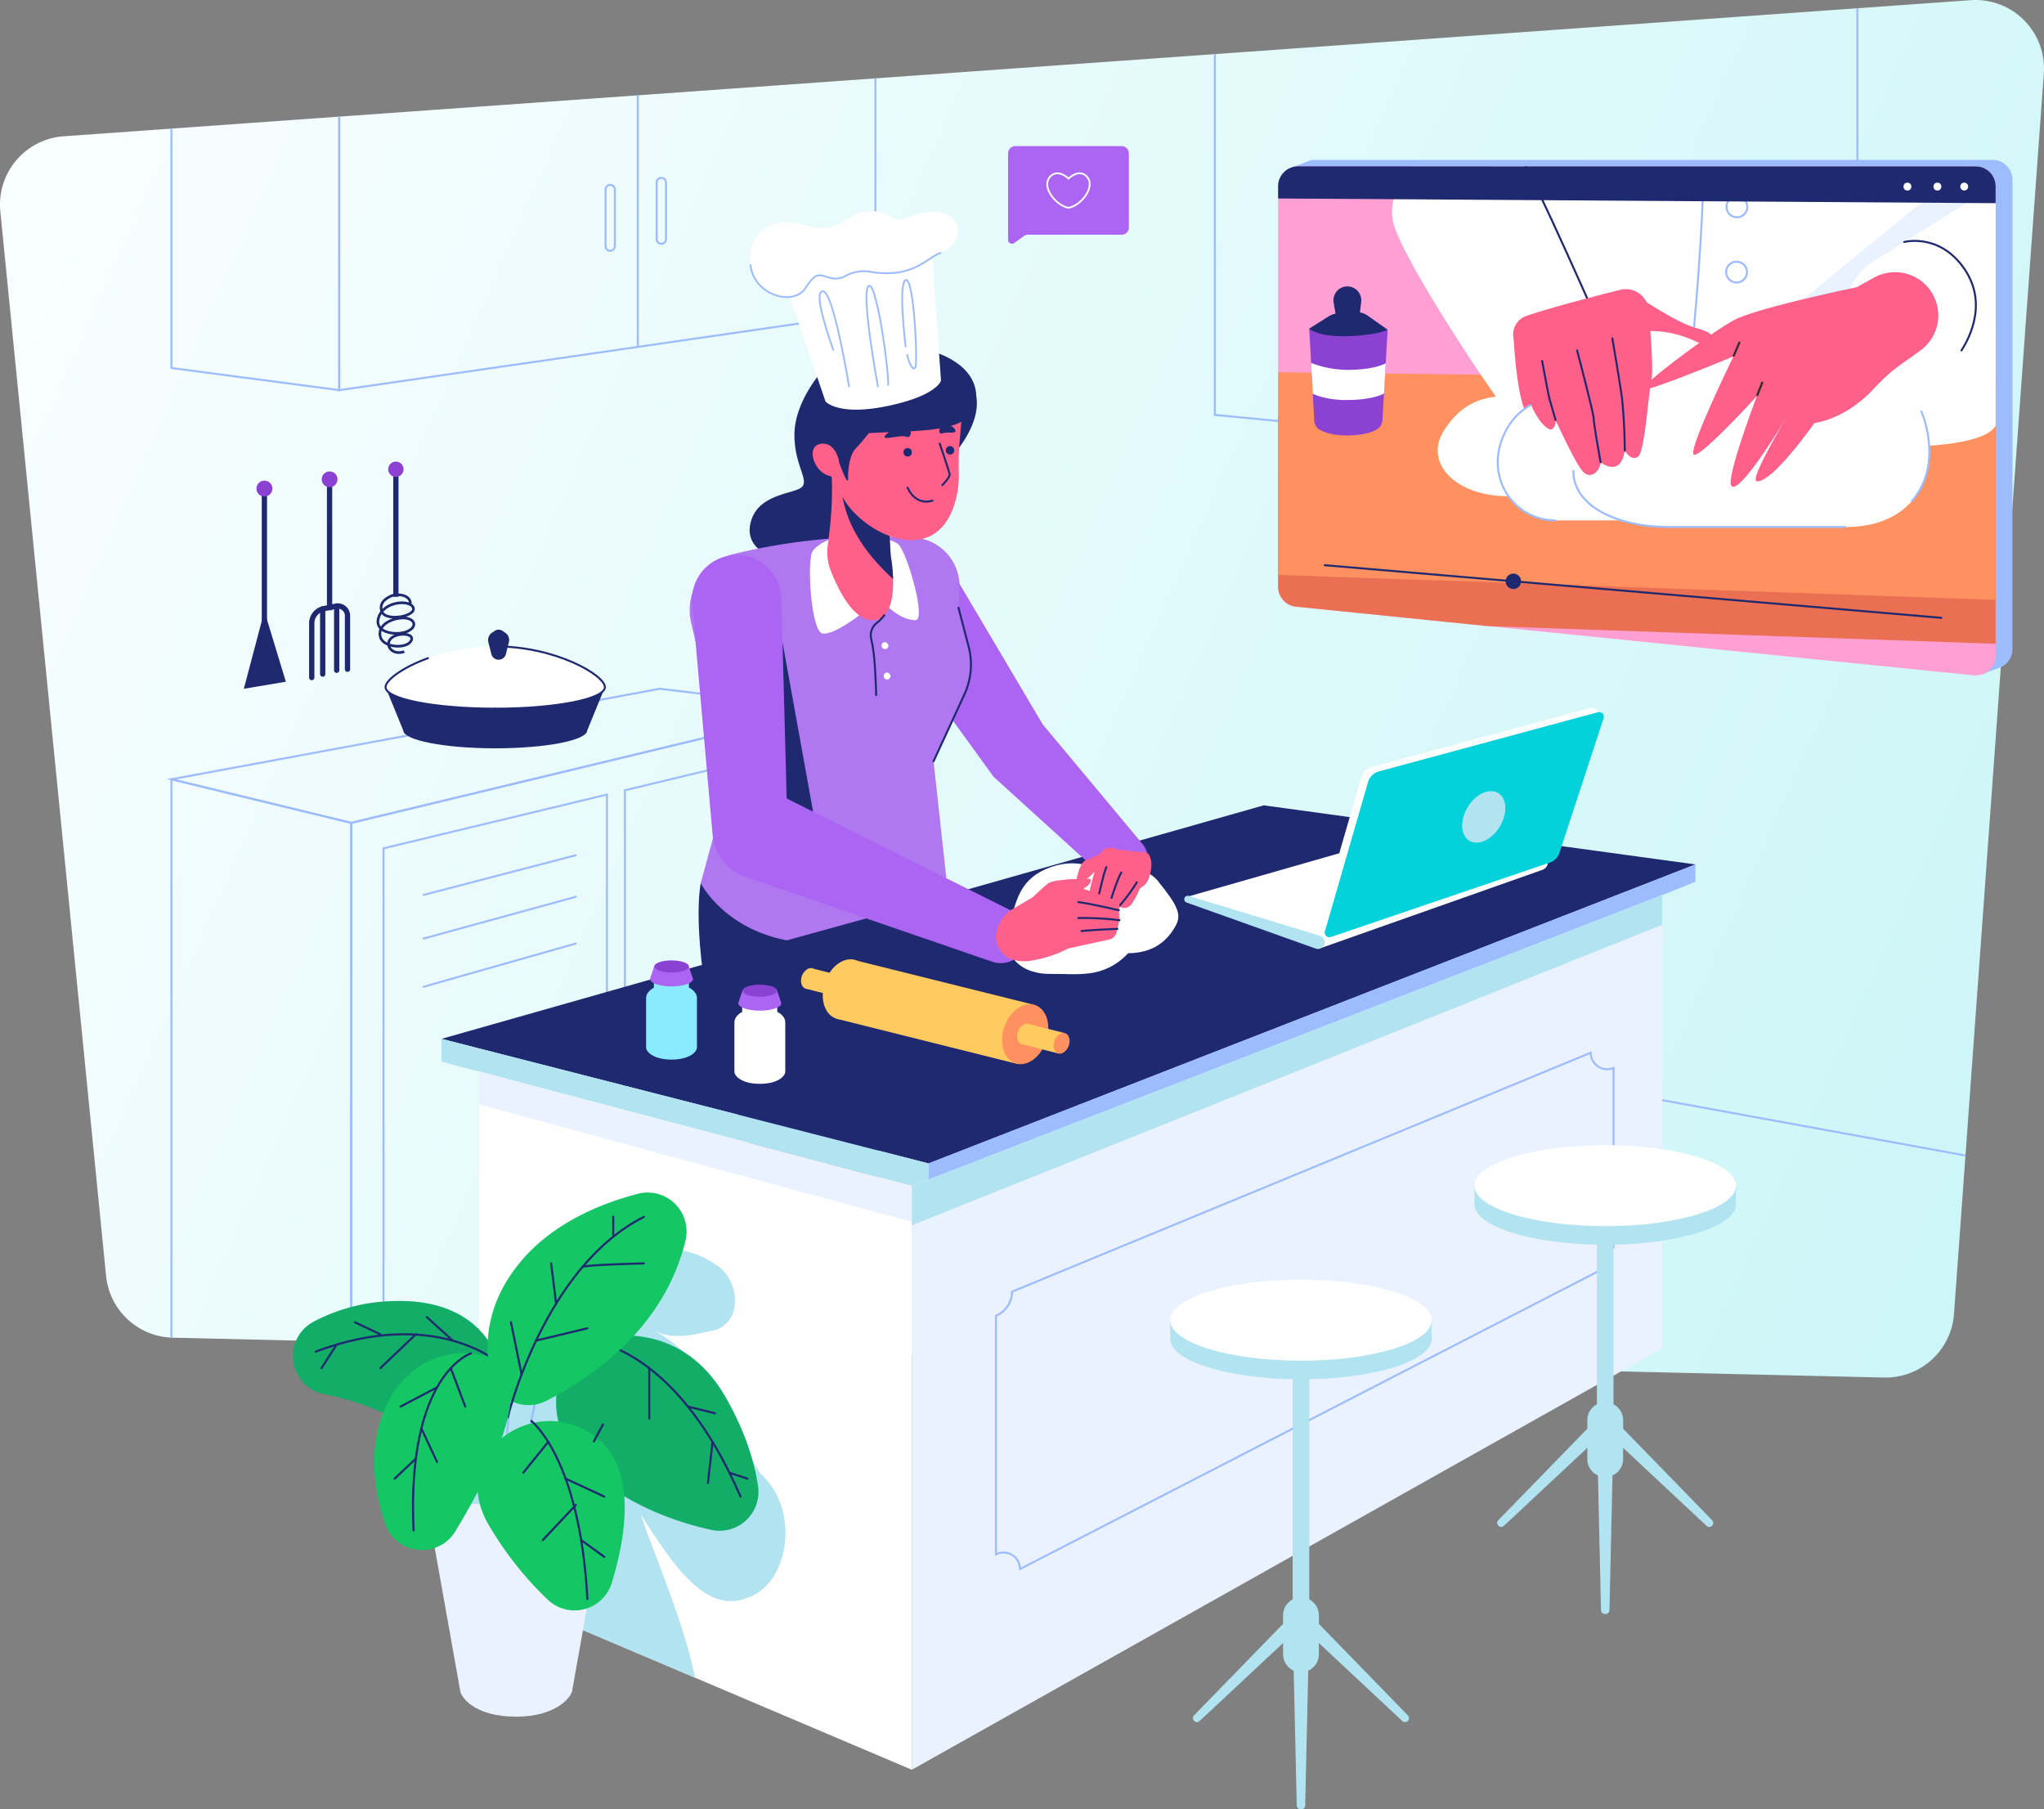 <svg xmlns="http://www.w3.org/2000/svg" xmlns:xlink="http://www.w3.org/1999/xlink" width="773.736" height="684.686" viewBox="0 0 773.736 684.686">
  <rect x="0" y="0" width="773.736" height="684.686" fill="#808080" stroke="none"/>
  <defs>
    <linearGradient id="linear-gradient" x1="1.153" y1="0.741" x2="-0.205" y2="0.338" gradientUnits="objectBoundingBox">
      <stop offset="0" stop-color="#c7f5f7"/>
      <stop offset="1" stop-color="#fff"/>
    </linearGradient>
    <clipPath id="clip-path">
      <path id="Path_879" data-name="Path 879" d="M163.981,138.831,885.811,87.323a25.949,25.949,0,0,1,27.729,27.76l-34,469.424a25.959,25.959,0,0,1-26.483,24.068l-647.8-15.088A25.964,25.964,0,0,1,180.026,570.1L140,167.275A25.927,25.927,0,0,1,163.981,138.831Z" transform="translate(-139.873 -87.256)"/>
    </clipPath>
    <clipPath id="clip-path-4">
      <path id="Path_923" data-name="Path 923" d="M458.3,136.226V287.834a7.532,7.532,0,0,0,6.777,7.491l256.538,25.982a7.535,7.535,0,0,0,8.3-7.491V136.226a7.535,7.535,0,0,0-7.536-7.536H465.836A7.535,7.535,0,0,0,458.3,136.226Z" transform="translate(-458.3 -128.69)"/>
    </clipPath>
  </defs>
  <g id="cooking" transform="translate(-139.873 -87.256)">
    <g id="Group_217" data-name="Group 217" transform="translate(139.873 87.256)">
      <path id="Path_868" data-name="Path 868" d="M163.981,138.831,885.811,87.323a25.949,25.949,0,0,1,27.729,27.76l-34,469.424a25.959,25.959,0,0,1-26.483,24.068l-647.8-15.088A25.964,25.964,0,0,1,180.026,570.1L140,167.275A25.927,25.927,0,0,1,163.981,138.831Z" transform="translate(-139.873 -87.256)" fill="url(#linear-gradient)"/>
      <g id="Group_214" data-name="Group 214" clip-path="url(#clip-path)">
        <g id="Group_213" data-name="Group 213" transform="translate(64.889 20.868)">
          <g id="Group_211" data-name="Group 211">
            <path id="Path_869" data-name="Path 869" d="M246.107,224.555V108.3L182.58,107.18v109Z" transform="translate(-182.58 -97.775)" fill="none" stroke="#9dbcfe" stroke-miterlimit="10" stroke-width="0.75"/>
            <path id="Path_870" data-name="Path 870" d="M224.39,111.52V227.77l202.964-29.4V100.99Z" transform="translate(-160.863 -100.99)" fill="none" stroke="#9dbcfe" stroke-miterlimit="10" stroke-width="0.75"/>
            <line id="Line_118" data-name="Line 118" y2="105.751" transform="translate(176.541 4.665)" fill="none" stroke="#9dbcfe" stroke-miterlimit="10" stroke-width="0.75"/>
            <path id="Path_871" data-name="Path 871" d="M292.5,158.254h0a1.764,1.764,0,0,1-1.763-1.763V135.083a1.764,1.764,0,0,1,1.763-1.763h0a1.764,1.764,0,0,1,1.763,1.763v21.409A1.764,1.764,0,0,1,292.5,158.254Z" transform="translate(-126.4 -84.197)" fill="none" stroke="#9dbcfe" stroke-miterlimit="10" stroke-width="0.75"/>
            <path id="Path_872" data-name="Path 872" d="M305.233,156.494h0a1.764,1.764,0,0,1-1.763-1.763V133.323a1.764,1.764,0,0,1,1.763-1.763h0A1.764,1.764,0,0,1,307,133.323v21.409A1.745,1.745,0,0,1,305.233,156.494Z" transform="translate(-119.788 -85.111)" fill="none" stroke="#9dbcfe" stroke-miterlimit="10" stroke-width="0.75"/>
            <path id="Path_873" data-name="Path 873" d="M182.58,110.4l200.381-9.405h66.11L246.107,111.52Z" transform="translate(-182.58 -100.99)" fill="none" stroke="#9dbcfe" stroke-miterlimit="10" stroke-width="0.75"/>
          </g>
          <g id="Group_212" data-name="Group 212" transform="translate(0 239.794)">
            <path id="Path_874" data-name="Path 874" d="M250.65,297.851l-68.07-16.5V494.707l68.07,27.106Z" transform="translate(-182.58 -247.102)" fill="none" stroke="#9dbcfe" stroke-miterlimit="10" stroke-width="0.75"/>
            <path id="Path_875" data-name="Path 875" d="M250.65,309.559l179.656-43.212-62.889-7.536L182.58,293.058Z" transform="translate(-182.58 -258.81)" fill="none" stroke="#9dbcfe" stroke-miterlimit="10" stroke-width="0.75"/>
            <path id="Path_876" data-name="Path 876" d="M227.38,530.944l179.656-71.9V263.77L227.38,306.982Z" transform="translate(-159.31 -256.234)" fill="none" stroke="#9dbcfe" stroke-miterlimit="10" stroke-width="0.75"/>
            <path id="Path_877" data-name="Path 877" d="M235.42,305.5V501.783l84.571-33.853V285.16Z" transform="translate(-155.134 -245.123)" fill="none" stroke="#9dbcfe" stroke-miterlimit="10" stroke-width="0.75"/>
            <path id="Path_878" data-name="Path 878" d="M359.406,273.98,295.56,289.341V471.018l63.846-25.557Z" transform="translate(-123.896 -250.93)" fill="none" stroke="#9dbcfe" stroke-miterlimit="10" stroke-width="0.75"/>
            <line id="Line_119" data-name="Line 119" y1="15.149" x2="58.163" transform="translate(95.176 62.934)" fill="none" stroke="#9dbcfe" stroke-miterlimit="10" stroke-width="0.75"/>
            <line id="Line_120" data-name="Line 120" y1="16.516" x2="58.163" transform="translate(95.176 96.331)" fill="none" stroke="#9dbcfe" stroke-miterlimit="10" stroke-width="0.75"/>
            <line id="Line_121" data-name="Line 121" y1="15.954" x2="58.163" transform="translate(95.176 78.645)" fill="none" stroke="#9dbcfe" stroke-miterlimit="10" stroke-width="0.75"/>
          </g>
        </g>
      </g>
      <g id="Group_215" data-name="Group 215" clip-path="url(#clip-path)">
        <path id="Path_880" data-name="Path 880" d="M901.481,401.771l-326.4-59.561L207.73,497.16" transform="translate(-104.628 45.172)" fill="none" stroke="#9dbcfe" stroke-miterlimit="10" stroke-width="0.75"/>
      </g>
      <g id="Group_216" data-name="Group 216" clip-path="url(#clip-path)">
        <path id="Path_882" data-name="Path 882" d="M442.53,115.361V264.69l243.228,23.475V47.96" transform="translate(17.332 -107.667)" fill="none" stroke="#9dbcfe" stroke-miterlimit="10" stroke-width="0.75"/>
      </g>
    </g>
    <g id="Group_218" data-name="Group 218" transform="translate(307.019 392.027)">
      <path id="Path_884" data-name="Path 884" d="M314.74,307.21s-4.194,18.78,6.382,63.39c6.868,28.99,23.05,58.148,23.05,58.148H382.81L376.9,314.017Z" transform="translate(-216.616 -277.779)" fill="#1f296f"/>
      <path id="Path_885" data-name="Path 885" d="M724.515,310.206,561.1,287.84,249.88,376.209l184.366,47.148Z" transform="translate(-249.88 -287.84)" fill="#1f296f"/>
      <path id="Path_886" data-name="Path 886" d="M249.88,346v8.646l184.275,48.728.091-10.226Z" transform="translate(-249.88 -257.631)" fill="#b1e3f1"/>
      <path id="Path_887" data-name="Path 887" d="M371.16,425.937,661.521,309.109V302.56L371.251,415.711Z" transform="translate(-186.885 -280.194)" fill="#9dbcfe"/>
      <path id="Path_888" data-name="Path 888" d="M259.22,354.16V548.828l163.839,69.544V397.479Z" transform="translate(-245.029 -253.392)" fill="#fff"/>
      <path id="Path_889" data-name="Path 889" d="M359.871,530.625c16.714-4.558,21.272-33.427,6.078-47.1a140.142,140.142,0,0,1-7.6-12.155c-7.6-18.233-16.714-33.427-33.427-42.544,7.6,4.558,16.714,1.519,24.311,0,10.636-4.558,7.6-19.752,0-24.311-21.272-15.194-44.063,1.519-62.3,12.155a281.445,281.445,0,0,0-27.729,19.752v89.418l81.775,34.7c-4.376-21.211-13.508-41.526-20.618-61.825C329.483,512.392,343.158,536.7,359.871,530.625Z" transform="translate(-245.034 -230.404)" fill="#b1e3f1"/>
      <path id="Path_890" data-name="Path 890" d="M423.059,397.479,259.22,354.16v12.429l163.839,44.428Z" transform="translate(-245.029 -253.392)" fill="#ebf2ff"/>
      <path id="Path_891" data-name="Path 891" d="M367.05,641.2,651.075,481.681V310.2L367.05,420.312Z" transform="translate(-189.02 -276.226)" fill="#ebf2ff"/>
      <path id="Path_892" data-name="Path 892" d="M651.075,310.2,367.05,420.312v14.86L651.075,321.444Z" transform="translate(-189.02 -276.226)" fill="#b1e3f1"/>
    </g>
    <g id="Group_224" data-name="Group 224" transform="translate(623.696 147.781)">
      <path id="Path_893" data-name="Path 893" d="M726.731,127.09H470.193a7.494,7.494,0,0,0-3.084.669h-.015l-4.953,1.975,1.747.775a7.5,7.5,0,0,0-1.231,4.118V286.234a7.532,7.532,0,0,0,6.777,7.491l253.849,25.709-.714,2.431,5.774-2.279a7.748,7.748,0,0,0,2.264-.9h0a7.493,7.493,0,0,0,3.662-6.458V134.611A7.532,7.532,0,0,0,726.731,127.09Z" transform="translate(-456.305 -127.09)" fill="#9dbcfe"/>
      <g id="Group_223" data-name="Group 223" transform="translate(0 2.431)">
        <path id="Path_894" data-name="Path 894" d="M458.3,136.226V287.834a7.532,7.532,0,0,0,6.777,7.491l256.538,25.982a7.535,7.535,0,0,0,8.3-7.491V136.226a7.535,7.535,0,0,0-7.536-7.536H465.836A7.535,7.535,0,0,0,458.3,136.226Z" transform="translate(-458.3 -128.69)" fill="#ff9fd3"/>
        <g id="Group_222" data-name="Group 222" clip-path="url(#clip-path-4)">
          <path id="Path_895" data-name="Path 895" d="M470.131,190.95l308.047,3.814,26.711,84.328-376.679-13.1Z" transform="translate(-473.929 -96.351)" fill="#ea6f53"/>
          <path id="Path_896" data-name="Path 896" d="M467.121,179.9l308.031,3.814,26.726,84.328L425.2,254.944Z" transform="translate(-475.493 -102.091)" fill="#ff9161"/>
          <path id="Path_897" data-name="Path 897" d="M523.349,185.879c-6.062.41-16.015,1.292-23.353,13.872s6.807,26.21,29.857,23.84C559.314,220.582,554.011,183.812,523.349,185.879Z" transform="translate(-437.654 -99.029)" fill="#fff"/>
          <path id="Path_898" data-name="Path 898" d="M516.447,97.481s-9.512,69.118-2.583,92.791,3.525,63.983,58.482,66.778,122.4,8.19,130.016-4.71c7.612-12.885,28.58-160.1,17.58-165.86S528.283,70.238,516.447,97.481Z" transform="translate(-430.752 -154.186)" fill="#fff"/>
          <path id="Path_899" data-name="Path 899" d="M681.39,155.865l-72.005,59.242s-26.529,4.346-23.323,0c2.431-3.3,45.841-38.35,66.657-55.079a10.407,10.407,0,0,0-.669-16.714h0a10.414,10.414,0,0,1-2.2-15.209l49.062-59.9Z" transform="translate(-392.078 -160.104)" fill="#ebf2ff"/>
          <path id="Path_900" data-name="Path 900" d="M496.994,129.738s-12.566,10.484-9.952,23.581,38.426,67.067,45.674,75.181,37.909,8.281,39.11-20.5c0,0-24.022-55.2-34.491-75.637C526.851,111.915,500.96,125.575,496.994,129.738Z" transform="translate(-443.557 -132.473)" fill="#fff"/>
          <path id="Path_901" data-name="Path 901" d="M568.3,207.989s-24.022-55.2-34.491-75.637c-10.484-20.436-36.375-6.777-40.34-2.613" transform="translate(-440.032 -132.474)" fill="none" stroke="#1f296f" stroke-linecap="round" stroke-linejoin="round" stroke-miterlimit="10" stroke-width="0.75"/>
          <path id="Path_902" data-name="Path 902" d="M516.98,175.188s.957,18.917,4.1,26.772,22.791,2.613,33.26-4.194,8.645-28.033,0-31.437C545.7,162.942,519.685,165.433,516.98,175.188Z" transform="translate(-427.821 -109.883)" fill="#ff6089"/>
          <path id="Path_903" data-name="Path 903" d="M549.167,161.08s14.115,9.663,21.485,11.821,8.9,3.4,3.4,7.065-22.533.79-26.195-3.4C544.183,172.369,543.788,158.922,549.167,161.08Z" transform="translate(-413.21 -111.987)" fill="#ff6089"/>
          <path id="Path_904" data-name="Path 904" d="M585.912,176.93c-13.735,2.932-36.937,13.994-48.2,28.808-16.227,21.333,3.571,35.767,30.4,35.767h66.915c11.122,0,19.479-3.677,24.8-9.6a26.9,26.9,0,0,0,6.549-14.89,39.883,39.883,0,0,0-2.887-19.509C654.438,174.7,615.328,170.654,585.912,176.93Z" transform="translate(-420.098 -105.016)" fill="#fff"/>
          <path id="Path_905" data-name="Path 905" d="M616.07,223.95a26.9,26.9,0,0,0,6.549-14.89,39.883,39.883,0,0,0-2.887-19.509" transform="translate(-376.352 -97.078)" fill="none" stroke="#9dbcfe" stroke-miterlimit="10" stroke-width="0.75"/>
          <path id="Path_906" data-name="Path 906" d="M539.622,191.924a35.429,35.429,0,0,1-9.223,3.783c-4,1.079-12.444,4.665-16.167,16.06-4.984,15.194,5.759,29.6,20.694,29.6h53.7c8.387,0,15.194-41.45,15.984-49.791.79-8.357-17.5-23.551-36.648-21.712C551.215,171.473,553.524,183.507,539.622,191.924Z" transform="translate(-429.889 -107.384)" fill="#fff"/>
          <path id="Path_907" data-name="Path 907" d="M530.409,186.83c-4,1.079-12.444,4.665-16.167,16.06-4.984,15.194,5.759,29.6,20.694,29.6" transform="translate(-429.884 -98.491)" fill="none" stroke="#9dbcfe" stroke-miterlimit="10" stroke-width="0.75"/>
          <path id="Path_908" data-name="Path 908" d="M685.083,121.413l-74.846,47.026a22.663,22.663,0,0,0-6.26,32.531h0a22.678,22.678,0,0,0,28.717,6.807l80.164-41.359C712.842,166.4,719.649,120.669,685.083,121.413Z" transform="translate(-384.891 -132.474)" fill="#fff"/>
          <path id="Path_909" data-name="Path 909" d="M614.29,147.674s13.4-3.6,22.837,10.286.547,27.988-1.17,30.753" transform="translate(-377.276 -119.048)" fill="none" stroke="#1f296f" stroke-linecap="round" stroke-linejoin="round" stroke-miterlimit="10" stroke-width="0.75"/>
          <path id="Path_910" data-name="Path 910" d="M568.621,111.37s-8.023,1.048-4.345,11.532c3.662,10.484-2.355,75.7-2.355,75.7" transform="translate(-404.478 -137.686)" fill="none" stroke="#9dbcfe" stroke-miterlimit="10" stroke-width="0.75"/>
          <path id="Path_911" data-name="Path 911" d="M577.881,140.125a3.935,3.935,0,1,1-3.935-3.935A3.936,3.936,0,0,1,577.881,140.125Z" transform="translate(-400.276 -124.794)" fill="none" stroke="#9dbcfe" stroke-miterlimit="10" stroke-width="0.75"/>
          <path id="Path_912" data-name="Path 912" d="M577.791,156.375a3.935,3.935,0,1,1-3.935-3.935A3.936,3.936,0,0,1,577.791,156.375Z" transform="translate(-400.323 -116.354)" fill="none" stroke="#9dbcfe" stroke-miterlimit="10" stroke-width="0.75"/>
          <g id="Group_219" data-name="Group 219" transform="translate(11.775 45.428)">
            <path id="Path_913" data-name="Path 913" d="M466.05,169.356l1.9,34.84a4.224,4.224,0,0,0,2.218,3.51c1.99,1.064,5.561,2.249,11.365,2.051,5.364-.182,8.433-1.276,10.135-2.294a4.245,4.245,0,0,0,2.082-3.419l1.975-34.263C495.739,169.781,470.107,167.518,466.05,169.356Z" transform="translate(-466.05 -153.369)" fill="#8b41d2"/>
            <path id="Path_914" data-name="Path 914" d="M466.51,177.64a38.625,38.625,0,0,0,15.665,2.613c9.162-.3,12.6-2.492,12.6-2.492l-.653,11.441s-3.176,2.173-12.611,2.477c-9.436.319-14.359-2.4-14.359-2.4Z" transform="translate(-465.811 -148.692)" fill="#fff"/>
            <path id="Path_915" data-name="Path 915" d="M466.05,171.3l7.248-4.6a8.032,8.032,0,0,1,2.446-1.018,25.73,25.73,0,0,1,9.633-.5,7.143,7.143,0,0,1,2.872,1.246l7.491,5.288s-4.254,2.066-14.754,2.416C469.165,174.532,466.05,171.3,466.05,171.3Z" transform="translate(-466.05 -155.308)" fill="#1f296f"/>
            <path id="Path_916" data-name="Path 916" d="M473.008,169.7l-.851-4.938a5.276,5.276,0,0,1,5.014-6.169h0a5.266,5.266,0,0,1,5.409,5.88L482,169.424a3.8,3.8,0,0,1-3.647,3.358l-1.474.046A3.757,3.757,0,0,1,473.008,169.7Z" transform="translate(-462.919 -158.588)" fill="#1f296f"/>
          </g>
          <g id="Group_220" data-name="Group 220" transform="translate(88.955 46.472)">
            <path id="Path_917" data-name="Path 917" d="M557.375,159.541c-10.317,2.583-26.24,6.716-35.463,9.831a7.469,7.469,0,0,0-4.877,8.737c1.459,6.366,3.753,16.06,5.409,21.545,2.613,8.646,7.6,13.614,9.162,12.566s1.307-3.4,1.307-3.4,7.6,16.759,10.484,19.646,6.29-.258,6.549-3.662c0,0,7.6,6.032,9.162-4.452,0,0,2.355,4.194,4.984,2.355,2.613-1.839,3.95-23.749,5.12-29.173.729-3.373-.228-16.729-1.033-26.286A8.7,8.7,0,0,0,557.375,159.541Z" transform="translate(-516.846 -159.275)" fill="#ff6089"/>
            <path id="Path_918" data-name="Path 918" d="M541.684,216.871s-2.613-14.4-2.613-16.5-6.29-25.83-6.29-25.83" transform="translate(-508.569 -151.346)" fill="none" stroke="#1f296f" stroke-linecap="round" stroke-linejoin="round" stroke-miterlimit="10" stroke-width="0.75"/>
            <path id="Path_919" data-name="Path 919" d="M546.28,213.977s0-9.952-1.048-19.646c-.4-3.662-3.662-22.791-3.662-22.791" transform="translate(-504.004 -152.904)" fill="none" stroke="#1f296f" stroke-linecap="round" stroke-linejoin="round" stroke-miterlimit="10" stroke-width="0.75"/>
            <path id="Path_920" data-name="Path 920" d="M529.175,199.536s-1.96-6.685-2.355-8.114c-.4-1.443-2.75-14.283-2.75-14.283" transform="translate(-513.093 -149.996)" fill="none" stroke="#1f296f" stroke-linecap="round" stroke-linejoin="round" stroke-miterlimit="10" stroke-width="0.75"/>
          </g>
          <g id="Group_221" data-name="Group 221" transform="translate(138.072 40.039)">
            <path id="Path_921" data-name="Path 921" d="M630.124,160.737s-38.016,7.84-46.661,12.566c-8.646,4.71-37.2,25.936-34.05,26.195s34.05-12.566,34.05-12.566-17.807,36.405-14.936,37.2c2.887.79,23.84-22.259,23.84-22.259s-11.9,31.254-9.694,34.05c3.145,4,22.411-28.413,22.411-28.413s-16.273,26.6-12.718,26.711c6.154.2,21.743-22.092,21.743-22.092s11.32-1.079,22.411-12.9c7.369-7.855,9.724-8.645,17.853-14.662a16.37,16.37,0,0,0,3.51-22.746h0a16.364,16.364,0,0,0-21.211-4.71Z" transform="translate(-549.172 -155.042)" fill="#ff6089"/>
            <line id="Line_122" data-name="Line 122" y1="5.5" x2="2.355" transform="translate(34.291 26.374)" fill="none" stroke="#303030" stroke-miterlimit="10" stroke-width="0.804"/>
            <line id="Line_123" data-name="Line 123" y1="5.303" x2="2.112" transform="translate(43.195 41.508)" fill="none" stroke="#303030" stroke-miterlimit="10" stroke-width="0.804"/>
          </g>
          <path id="Path_922" data-name="Path 922" d="M531.852,204.34c-.319,13.28,15.954,21.545,36.268,21.545h66.915" transform="translate(-420.098 -89.396)" fill="none" stroke="#9dbcfe" stroke-miterlimit="10" stroke-width="0.75"/>
        </g>
      </g>
      <path id="Path_924" data-name="Path 924" d="M729.911,136.226a7.535,7.535,0,0,0-7.536-7.536H465.836a7.535,7.535,0,0,0-7.536,7.536v4.619l271.611,1.778Z" transform="translate(-458.3 -126.259)" fill="#1f296f"/>
      <circle id="Ellipse_42" data-name="Ellipse 42" cx="1.489" cy="1.489" r="1.489" transform="translate(248.075 8.6)" fill="#fff"/>
      <circle id="Ellipse_43" data-name="Ellipse 43" cx="1.489" cy="1.489" r="1.489" transform="translate(236.725 8.6)" fill="#fff"/>
      <path id="Path_925" data-name="Path 925" d="M631.228,134.239a1.489,1.489,0,1,1-1.489-1.489A1.472,1.472,0,0,1,631.228,134.239Z" transform="translate(-370.025 -124.15)" fill="#fff"/>
      <line id="Line_124" data-name="Line 124" x2="233.428" y2="19.92" transform="translate(17.64 153.37)" fill="none" stroke="#1f296f" stroke-linecap="round" stroke-linejoin="round" stroke-miterlimit="10" stroke-width="0.75"/>
      <path id="Path_926" data-name="Path 926" d="M520.815,233.037a2.917,2.917,0,1,0-2.917,2.917A2.918,2.918,0,0,0,520.815,233.037Z" transform="translate(-428.859 -73.574)" fill="#1f296f"/>
    </g>
    <g id="Group_225" data-name="Group 225" transform="translate(250.812 538.542)">
      <ellipse id="Ellipse_44" data-name="Ellipse 44" cx="33.777" cy="12.854" rx="33.777" ry="12.854" transform="translate(50.677 104.158)" fill="#b1e3f1"/>
      <path id="Path_927" data-name="Path 927" d="M268.224,517.464s-4.148-58.3-12.444-78.2" transform="translate(-190.608 -355.705)" fill="none" stroke="#9dbcfe" stroke-miterlimit="10" stroke-width="0.766"/>
      <path id="Path_928" data-name="Path 928" d="M266.338,525.176s-4-81.3,5.728-100.266" transform="translate(-185.547 -363.159)" fill="none" stroke="#9dbcfe" stroke-miterlimit="10" stroke-width="0.766"/>
      <path id="Path_929" data-name="Path 929" d="M267.63,524.379S269.3,445.673,285.179,419.6" transform="translate(-184.453 -365.917)" fill="none" stroke="#9dbcfe" stroke-miterlimit="10" stroke-width="0.766"/>
      <path id="Path_930" data-name="Path 930" d="M313.793,461.88l-12.474,70.015c0,2.857-6.047,10.438-21.3,10.438-15.984,0-21.3-7.582-21.3-10.438L246.24,461.88Z" transform="translate(-195.563 -343.956)" fill="#ebf2ff"/>
      <path id="Path_931" data-name="Path 931" d="M292.737,441.94s-2.234-32.364-42.772-30.586a67.676,67.676,0,0,0-29.2,7.719c-12.338,6.564-9.588,24.888,4.133,27.532a93.743,93.743,0,0,1,18.719,5.637C268.092,462.634,293.907,458.654,292.737,441.94Z" transform="translate(-212.887 -370.236)" fill="#12ad66"/>
      <path id="Path_932" data-name="Path 932" d="M288.236,430.687s-24.174-21.621-69.726-4.528" transform="translate(-209.967 -365.927)" fill="none" stroke="#1f296f" stroke-linecap="round" stroke-linejoin="round" stroke-miterlimit="10" stroke-width="0.796"/>
      <path id="Path_933" data-name="Path 933" d="M354.864,477a14.7,14.7,0,0,1-17.64,16.47c-11.776-2.553-27.775-7.871-42.346-18.993-23.642-18.051-17.306-40.766-8.721-49.579a14.3,14.3,0,0,1,7.141-3.874c8.661-1.945,33.807-4.817,49.26,22.183C350.26,456.667,353.588,468.185,354.864,477Z" transform="translate(-178.851 -365.789)" fill="#12ad66"/>
      <path id="Path_934" data-name="Path 934" d="M286.21,421.16s32.713.714,57.966,59.029" transform="translate(-174.802 -365.106)" fill="none" stroke="#1f296f" stroke-linecap="round" stroke-linejoin="round" stroke-miterlimit="10" stroke-width="0.796"/>
      <path id="Path_935" data-name="Path 935" d="M283.428,463.189c17.245-8.752,44.777-27.486,52.815-60.655a14.739,14.739,0,0,0-17.99-17.777c-14.617,3.8-33.853,11.7-46.205,27.957-11.426,15.057-11.867,29.674-9.633,40.295A14.748,14.748,0,0,0,283.428,463.189Z" transform="translate(-187.716 -384.268)" fill="#14c664"/>
      <path id="Path_936" data-name="Path 936" d="M266.37,466.2s13.6-56.72,51.539-75.849" transform="translate(-185.108 -381.11)" fill="none" stroke="#1f296f" stroke-linecap="round" stroke-linejoin="round" stroke-miterlimit="10" stroke-width="0.796"/>
      <path id="Path_937" data-name="Path 937" d="M237.375,489.107c4.1,11.684,20.056,13.143,26.468,2.553,14.678-24.22,32.728-61,10.818-66.429C247.024,418.409,223.108,448.478,237.375,489.107Z" transform="translate(-202.379 -363.495)" fill="#14c664"/>
      <path id="Path_938" data-name="Path 938" d="M264.68,424.36s-24.417,7.628-21.7,66.976" transform="translate(-197.365 -363.444)" fill="none" stroke="#1f296f" stroke-linecap="round" stroke-linejoin="round" stroke-miterlimit="10" stroke-width="0.796"/>
      <path id="Path_939" data-name="Path 939" d="M309.628,502.512a14.725,14.725,0,0,1-24.28,6.23,129.348,129.348,0,0,1-22.4-28.443c-16.592-28.641,21.1-51.888,42.8-31.194C318.806,461.564,314.855,485.464,309.628,502.512Z" transform="translate(-189.013 -354.701)" fill="#14c664"/>
      <path id="Path_940" data-name="Path 940" d="M272.25,441.19s18.37,14.009,21.211,67.356" transform="translate(-182.053 -354.702)" fill="none" stroke="#1f296f" stroke-linecap="round" stroke-linejoin="round" stroke-miterlimit="10" stroke-width="0.796"/>
      <line id="Line_125" data-name="Line 125" x2="5.47" y2="14.526" transform="translate(59.702 66.492)" fill="none" stroke="#1f296f" stroke-linecap="round" stroke-linejoin="round" stroke-miterlimit="10" stroke-width="0.796"/>
      <line id="Line_126" data-name="Line 126" x1="13.827" y2="7.263" transform="translate(40.679 73.755)" fill="none" stroke="#1f296f" stroke-linecap="round" stroke-linejoin="round" stroke-miterlimit="10" stroke-width="0.796"/>
      <line id="Line_127" data-name="Line 127" x2="5.941" y2="12.657" transform="translate(48.565 89.314)" fill="none" stroke="#1f296f" stroke-linecap="round" stroke-linejoin="round" stroke-miterlimit="10" stroke-width="0.796"/>
      <line id="Line_128" data-name="Line 128" x1="8.007" y2="7.582" transform="translate(38.476 100.694)" fill="none" stroke="#1f296f" stroke-linecap="round" stroke-linejoin="round" stroke-miterlimit="10" stroke-width="0.796"/>
      <line id="Line_129" data-name="Line 129" x1="9.77" y1="8.889" transform="translate(50.646 47.165)" fill="none" stroke="#1f296f" stroke-linecap="round" stroke-linejoin="round" stroke-miterlimit="10" stroke-width="0.796"/>
      <line id="Line_130" data-name="Line 130" x1="13.447" y2="12.839" transform="translate(33.036 53.653)" fill="none" stroke="#1f296f" stroke-linecap="round" stroke-linejoin="round" stroke-miterlimit="10" stroke-width="0.796"/>
      <line id="Line_131" data-name="Line 131" x1="9.648" y1="4.573" transform="translate(23.388 49.11)" fill="none" stroke="#1f296f" stroke-linecap="round" stroke-linejoin="round" stroke-miterlimit="10" stroke-width="0.796"/>
      <line id="Line_132" data-name="Line 132" x1="5.698" y2="8.919" transform="translate(10.762 57.573)" fill="none" stroke="#1f296f" stroke-linecap="round" stroke-linejoin="round" stroke-miterlimit="10" stroke-width="0.796"/>
      <line id="Line_133" data-name="Line 133" x1="4.026" y1="19.722" transform="translate(82.478 49.11)" fill="none" stroke="#1f296f" stroke-linecap="round" stroke-linejoin="round" stroke-miterlimit="10" stroke-width="0.796"/>
      <line id="Line_134" data-name="Line 134" y1="4.649" x2="19.418" transform="translate(91.974 51.404)" fill="none" stroke="#1f296f" stroke-linecap="round" stroke-linejoin="round" stroke-miterlimit="10" stroke-width="0.796"/>
      <line id="Line_135" data-name="Line 135" x1="1.884" y1="15.225" transform="translate(97.687 26.835)" fill="none" stroke="#1f296f" stroke-linecap="round" stroke-linejoin="round" stroke-miterlimit="10" stroke-width="0.796"/>
      <path id="Path_941" data-name="Path 941" d="M285,403.282c.7-.82,23.232-1.352,23.232-1.352" transform="translate(-175.431 -375.095)" fill="none" stroke="#1f296f" stroke-linecap="round" stroke-linejoin="round" stroke-miterlimit="10" stroke-width="0.796"/>
      <line id="Line_136" data-name="Line 136" y1="6.822" transform="translate(121.193 9.21)" fill="none" stroke="#1f296f" stroke-linecap="round" stroke-linejoin="round" stroke-miterlimit="10" stroke-width="0.796"/>
      <line id="Line_137" data-name="Line 137" y2="19.084" transform="translate(134.837 66.492)" fill="none" stroke="#1f296f" stroke-linecap="round" stroke-linejoin="round" stroke-miterlimit="10" stroke-width="0.796"/>
      <line id="Line_138" data-name="Line 138" x2="10.241" y2="2.537" transform="translate(149.454 81.018)" fill="none" stroke="#1f296f" stroke-linecap="round" stroke-linejoin="round" stroke-miterlimit="10" stroke-width="0.796"/>
      <line id="Line_139" data-name="Line 139" x1="1.747" y2="15.544" transform="translate(157.036 94.404)" fill="none" stroke="#1f296f" stroke-linecap="round" stroke-linejoin="round" stroke-miterlimit="10" stroke-width="0.796"/>
      <line id="Line_140" data-name="Line 140" x2="6.807" y2="2.203" transform="translate(165.18 106.073)" fill="none" stroke="#1f296f" stroke-linecap="round" stroke-linejoin="round" stroke-miterlimit="10" stroke-width="0.796"/>
      <line id="Line_141" data-name="Line 141" x1="9.436" y2="11.669" transform="translate(87.127 94.404)" fill="none" stroke="#1f296f" stroke-linecap="round" stroke-linejoin="round" stroke-miterlimit="10" stroke-width="0.796"/>
      <line id="Line_142" data-name="Line 142" x2="14.662" y2="6.807" transform="translate(103.142 108.276)" fill="none" stroke="#1f296f" stroke-linecap="round" stroke-linejoin="round" stroke-miterlimit="10" stroke-width="0.796"/>
      <line id="Line_143" data-name="Line 143" x1="12.505" y2="13.295" transform="translate(94.527 118.259)" fill="none" stroke="#1f296f" stroke-linecap="round" stroke-linejoin="round" stroke-miterlimit="10" stroke-width="0.796"/>
      <line id="Line_144" data-name="Line 144" x2="8.752" y2="6.321" transform="translate(109.053 131.553)" fill="none" stroke="#1f296f" stroke-linecap="round" stroke-linejoin="round" stroke-miterlimit="10" stroke-width="0.796"/>
      <line id="Line_145" data-name="Line 145" x1="3.434" y2="6.382" transform="translate(113.869 87.809)" fill="none" stroke="#1f296f" stroke-linecap="round" stroke-linejoin="round" stroke-miterlimit="10" stroke-width="0.796"/>
    </g>
    <g id="Group_226" data-name="Group 226" transform="translate(521.47 142.554)">
      <path id="Path_942" data-name="Path 942" d="M393.36,160.314l3.555-2.6a2.8,2.8,0,0,1,1.611-.532H434a2.733,2.733,0,0,0,2.735-2.735V126.385A2.733,2.733,0,0,0,434,123.65H393.755a2.733,2.733,0,0,0-2.735,2.735v32.743A1.473,1.473,0,0,0,393.36,160.314Z" transform="translate(-391.02 -123.65)" fill="#ac64f2"/>
      <path id="Path_943" data-name="Path 943" d="M408.817,143.476c-4.817-.805-10.393-7.962-6.989-11.745,2.993-3.328,6.989.684,6.989.684s4-4.011,6.989-.684C419.21,135.515,413.619,142.671,408.817,143.476Z" transform="translate(-385.95 -120.138)" fill="none" stroke="#fff" stroke-miterlimit="10" stroke-width="0.67"/>
    </g>
    <g id="Group_227" data-name="Group 227" transform="translate(417.876 459.884)">
      <path id="Path_944" data-name="Path 944" d="M342.091,344.845V363.5c0,1.778-2.948,4.619-9.618,4.619-6.685,0-9.633-2.841-9.633-4.619V344.845c0-2.553,2.948-3.92,2.948-3.92V336.2h13.265v4.725h.091C339.143,340.91,342.091,342.293,342.091,344.845Z" transform="translate(-322.84 -330.578)" fill="#fff"/>
      <path id="Path_945" data-name="Path 945" d="M340.1,338.725c0,1.58-3.647,2.841-8.144,2.841-4.513,0-8.159-1.276-8.159-2.841l.213-.638L325.38,334h13.113l1.367,4.057Z" transform="translate(-322.341 -331.721)" fill="#ac64f2"/>
      <path id="Path_946" data-name="Path 946" d="M337.957,334.794c0,1.261-2.932,2.294-6.549,2.294s-6.549-1.018-6.549-2.294c0-1.261,2.932-2.294,6.549-2.294C335.025,332.515,337.957,333.533,337.957,334.794Z" transform="translate(-321.791 -332.5)" fill="#8b41d2"/>
    </g>
    <g id="Group_230" data-name="Group 230" transform="translate(443.098 447.957)">
      <g id="Group_228" data-name="Group 228" transform="translate(0 5.682)">
        <path id="Path_947" data-name="Path 947" d="M345.427,330.806a5.245,5.245,0,0,1-2.446,5.151c-1.641.836-3.206-.106-3.495-2.112a5.245,5.245,0,0,1,2.446-5.151C343.588,327.858,345.153,328.8,345.427,330.806Z" transform="translate(-339.44 -328.389)" fill="#ffca60"/>
        <path id="Path_948" data-name="Path 948" d="M354.517,333.116a5.245,5.245,0,0,1-2.446,5.151c-1.641.836-3.206-.106-3.495-2.112A5.245,5.245,0,0,1,351.022,331C352.663,330.168,354.228,331.11,354.517,333.116Z" transform="translate(-334.718 -327.19)" fill="none" stroke="#303030" stroke-miterlimit="10" stroke-width="0.297"/>
        <path id="Path_949" data-name="Path 949" d="M356.8,331.945l-14.1-3.555-2.188,7.734,13.887,3.54Z" transform="translate(-338.884 -328.389)" fill="#ffca60"/>
      </g>
      <ellipse id="Ellipse_45" data-name="Ellipse 45" cx="11.654" cy="8.357" rx="11.654" ry="8.357" transform="translate(5.331 22.091) rotate(-71.398)" fill="#ffca60"/>
      <path id="Path_950" data-name="Path 950" d="M423.072,343.384,354.166,326.23l-5.956,22.411,68.8,17.185Z" transform="translate(-334.884 -323.83)" fill="#ffca60"/>
      <ellipse id="Ellipse_46" data-name="Ellipse 46" cx="11.654" cy="8.357" rx="11.654" ry="8.357" transform="translate(73.216 39.057) rotate(-71.398)" fill="#ff9161"/>
      <g id="Group_229" data-name="Group 229" transform="translate(81.805 26.68)">
        <path id="Path_951" data-name="Path 951" d="M399.267,344.626a5.245,5.245,0,0,1-2.446,5.151c-1.641.836-3.206-.106-3.495-2.112a5.245,5.245,0,0,1,2.446-5.151C397.413,341.678,398.978,342.621,399.267,344.626Z" transform="translate(-393.28 -342.209)" fill="#ffca60"/>
        <path id="Path_952" data-name="Path 952" d="M410.638,345.765l-14.115-3.555-2.173,7.734,13.887,3.54Z" transform="translate(-392.724 -342.209)" fill="#ffca60"/>
        <path id="Path_953" data-name="Path 953" d="M408.357,346.936a5.245,5.245,0,0,1-2.446,5.151c-1.641.836-3.206-.106-3.495-2.112a5.245,5.245,0,0,1,2.446-5.151C406.5,343.988,408.068,344.93,408.357,346.936Z" transform="translate(-388.558 -341.01)" fill="#ff9161"/>
      </g>
    </g>
    <g id="Group_231" data-name="Group 231" transform="translate(384.449 450.707)">
      <path id="Path_954" data-name="Path 954" d="M320.091,338.805v18.658c0,1.778-2.948,4.619-9.618,4.619-6.685,0-9.633-2.841-9.633-4.619V338.805c0-2.553,2.948-3.92,2.948-3.92V330.16h13.265v4.725h.091C317.143,334.87,320.091,336.253,320.091,338.805Z" transform="translate(-300.84 -324.538)" fill="#8aebff"/>
      <path id="Path_955" data-name="Path 955" d="M318.113,332.685c0,1.58-3.647,2.841-8.144,2.841-4.513,0-8.159-1.276-8.159-2.841l.213-.638,1.367-4.087H316.5l1.367,4.057Z" transform="translate(-300.336 -325.681)" fill="#ac64f2"/>
      <path id="Path_956" data-name="Path 956" d="M315.967,328.754c0,1.261-2.932,2.294-6.549,2.294s-6.549-1.018-6.549-2.294c0-1.261,2.932-2.294,6.549-2.294C313.035,326.475,315.967,327.493,315.967,328.754Z" transform="translate(-299.786 -326.46)" fill="#8b41d2"/>
    </g>
    <g id="Group_235" data-name="Group 235" transform="translate(400.945 167.122)">
      <path id="Path_957" data-name="Path 957" d="M392.588,321.744c1.96-5.364,3.084-13.948,14.678-18.005s19.631,1.14,24.493,5.85,14.252,16.683,4.832,26.7-19.752,7.658-29.325,7.855S386.374,338.746,392.588,321.744Z" transform="translate(-270.605 -55.435)" fill="#fff"/>
      <path id="Path_958" data-name="Path 958" d="M413.536,303.677s19.646-3.92,26.909,5.166,9.041,12.474,6.488,16.972-8.311,11.958-22.73,9.8C409.8,333.443,396.048,311.442,413.536,303.677Z" transform="translate(-263.064 -55.145)" fill="#fff"/>
      <path id="Path_959" data-name="Path 959" d="M353.157,182.631s-9.36,10.8-9.557,22.594,5.7,17.488,2.75,20.239S328.269,227.818,326.7,240.6h0a9.191,9.191,0,0,0,9.937,10.286c1.216-.106,2.553-.2,4.011-.258,12.11-.517,20.147,9.922,19.844.3,0,0-3.525-16.3-3.145-10.955.4,5.348,31.376,1.033,33.853-10.757s9.268-12.353,9.268-12.353,16.167-15.179,11.259-28.535C406.823,174.927,376.662,171.827,353.157,182.631Z" transform="translate(-303.939 -120.971)" fill="#1f296f"/>
      <path id="Path_960" data-name="Path 960" d="M360.753,251.543c14.8,20.147,42.164,57.966,42.164,57.966l42.453,38.548a9.585,9.585,0,0,0,10.894,1.4h0a9.589,9.589,0,0,0,2.917-14.647L421.514,289.68,388.193,233.4a16.465,16.465,0,0,0-24.766-4.209h0A16.467,16.467,0,0,0,360.753,251.543Z" transform="translate(-287.877 -95.407)" fill="#ac64f2"/>
      <path id="Path_961" data-name="Path 961" d="M404.006,305.957l11.669-25.283a26.927,26.927,0,0,0,1.611-18.1l-3.844-14.754.38-7.141a18.5,18.5,0,0,0-17.428-19.433,236.317,236.317,0,0,0-67.827,6.214,21.892,21.892,0,0,0-16.273,26.347l14.161,59.5-10.575,38.76s8.539,17.033,32.592,21.652l61.111-16.866Z" transform="translate(-311.697 -97.72)" fill="#b078f0"/>
      <path id="Path_962" data-name="Path 962" d="M372.45,296.743l11.669-25.283a26.927,26.927,0,0,0,1.611-18.1l-3.844-14.754" transform="translate(-280.141 -88.506)" fill="none" stroke="#1f296f" stroke-linecap="round" stroke-linejoin="round" stroke-miterlimit="10" stroke-width="0.75"/>
      <path id="Path_963" data-name="Path 963" d="M335.91,327.226a66.148,66.148,0,0,0,12.414,1.14c31.725,0,48.864-16.5,48.864-16.5l-.167-1.5Z" transform="translate(-299.121 -51.237)" fill="none"/>
      <path id="Path_964" data-name="Path 964" d="M350.047,221.766s-5.12,1.459-7.369,4.725c-2.249,3.252-.653,30.206,3.677,31.133s15.483-8.023,15.483-8.023l8.326-3.1s5.591,6.184,11.456,6.093c4.239-.076-3.236-25.754-6.518-28.717S356.884,219.806,350.047,221.766Z" transform="translate(-296.133 -97.765)" fill="#fff"/>
      <path id="Path_965" data-name="Path 965" d="M347.423,205.651s1.352,10.454-1.246,28.763a20.011,20.011,0,0,0,1.216,10.165c2.9,7.263,8.8,19.114,16.273,18.385,10.742-1.048,6.351-24.1,6.351-24.1s-1.5-19.388,0-29.34C371.536,199.574,350.021,197.841,347.423,205.651Z" transform="translate(-293.889 -108.164)" fill="#ff6089"/>
      <path id="Path_966" data-name="Path 966" d="M349.46,208.43c1.124,14.586,9.709,25.845,19.616,35.038a59.861,59.861,0,0,0-.866-8.585s-.365-4.68-.547-10.606C361.114,219.294,354.717,214.994,349.46,208.43Z" transform="translate(-292.082 -104.182)" fill="#1f296f"/>
      <path id="Path_967" data-name="Path 967" d="M312.343,243.908l7.734,87.488a18.526,18.526,0,0,0,12.429,15.893l93.368,32.105a9.989,9.989,0,0,0,12.383-5.379l.106-.228a10.311,10.311,0,0,0-4.771-13.477c-23.46-11.684-85.482-42.7-85.482-42.7l-2.036-75.667a16.9,16.9,0,0,0-22.168-15.6h0A16.927,16.927,0,0,0,312.343,243.908Z" transform="translate(-311.397 -95.323)" fill="#ac64f2"/>
      <path id="Path_968" data-name="Path 968" d="M361.932,240.49a14.827,14.827,0,0,1-2.811,2.887,5.94,5.94,0,0,0-2.173,5.971c.106.441.2.927.319,1.459.912,4.452,1.261,9.952,1.611,19.9" transform="translate(-288.266 -87.529)" fill="none" stroke="#1f296f" stroke-linecap="round" stroke-linejoin="round" stroke-miterlimit="10" stroke-width="0.75"/>
      <path id="Path_969" data-name="Path 969" d="M362.073,248.831a1.317,1.317,0,1,1-1.276-1.641A1.494,1.494,0,0,1,362.073,248.831Z" transform="translate(-286.857 -84.049)" fill="#fff"/>
      <path id="Path_970" data-name="Path 970" d="M362.593,256.4a1.317,1.317,0,1,1-1.276-1.641A1.494,1.494,0,0,1,362.593,256.4Z" transform="translate(-286.587 -80.117)" fill="#fff"/>
      <g id="Group_232" data-name="Group 232" transform="translate(146.497 240.964)">
        <path id="Path_971" data-name="Path 971" d="M431.544,300.089s2.8,2.978,0,9.937c-1.185,2.963-7.156,7.248-14.617.608C409.451,304.024,426.56,297.323,431.544,300.089Z" transform="translate(-404.503 -297.869)" fill="#ff6089"/>
        <path id="Path_972" data-name="Path 972" d="M415.03,301.525a4.379,4.379,0,0,1,5.394-2.948c5.44,1.55,11.472.927,13.113,2.249,2.355,1.914-4.8,17.96-6.837,19.525-2.021,1.565-3.783.562-4.026,0-.228-.562-3.373.2-3.768-.562s-3.647-.228-4.634-1.413-2.34-.517-2.993-1.808C410.836,315.7,413.4,306.889,415.03,301.525Z" transform="translate(-406.496 -298.409)" fill="#ff6089"/>
        <path id="Path_973" data-name="Path 973" d="M413.23,315.882c.669-1.565,2.279-10.21,3.464-12.642" transform="translate(-405.456 -295.9)" fill="none" stroke="#1f296f" stroke-linecap="round" stroke-linejoin="round" stroke-miterlimit="10" stroke-width="0.75"/>
        <path id="Path_974" data-name="Path 974" d="M416.29,316.6s2.887-9.527,4.452-12.019" transform="translate(-403.866 -295.204)" fill="none" stroke="#1f296f" stroke-linecap="round" stroke-linejoin="round" stroke-miterlimit="10" stroke-width="0.75"/>
        <path id="Path_975" data-name="Path 975" d="M418.77,315.878a62.5,62.5,0,0,0,6.579-8.858" transform="translate(-402.578 -293.937)" fill="none" stroke="#1f296f" stroke-linecap="round" stroke-linejoin="round" stroke-miterlimit="10" stroke-width="0.75"/>
        <path id="Path_976" data-name="Path 976" d="M417.073,299.9s-3.875,2.021-5.181,2.461c-1.307.425-2.279,1.383-3.54,5.926s2.689,2.811,7.172-2.127S418.911,298.973,417.073,299.9Z" transform="translate(-408.113 -297.741)" fill="#ff6089"/>
      </g>
      <path id="Path_977" data-name="Path 977" d="M334.82,247.19l1.58,59.166,10.013,5.014Z" transform="translate(-299.687 -84.049)" fill="#1f296f"/>
      <g id="Group_233" data-name="Group 233" transform="translate(115.944 252.695)">
        <path id="Path_978" data-name="Path 978" d="M393.558,317.577l16.653-9.785a5.564,5.564,0,0,1,4.6-.471c5.667,1.914,19.357,6.579,19.722,7.172.471.729,0,3.084,0,3.084l.213,3.768-1.079,4.558a3.727,3.727,0,0,1-2.811,2.765l-15.392,3.343a47.977,47.977,0,0,1-13.887,4.619,15.753,15.753,0,0,1-6.382-.137,9.115,9.115,0,0,1-7.05-10.469A13.563,13.563,0,0,1,393.558,317.577Z" transform="translate(-388.005 -305.664)" fill="#ff6089"/>
        <path id="Path_979" data-name="Path 979" d="M395.1,316.158s6.458-6.351,8.828-8.19c2.355-1.839,13.356-1.839,15.452-1.839s1.048,3.935-9.436,6.549C409.945,312.694,404.885,335.09,395.1,316.158Z" transform="translate(-384.32 -306.13)" fill="#ff6089"/>
        <path id="Path_980" data-name="Path 980" d="M423.881,315.024s-10.074-2.37-15.361-3.084" transform="translate(-377.35 -303.112)" fill="none" stroke="#1f296f" stroke-linecap="round" stroke-linejoin="round" stroke-miterlimit="10" stroke-width="0.75"/>
        <path id="Path_981" data-name="Path 981" d="M424.094,316.74a115.247,115.247,0,0,0-15.574-.821" transform="translate(-377.35 -301.06)" fill="none" stroke="#1f296f" stroke-linecap="round" stroke-linejoin="round" stroke-miterlimit="10" stroke-width="0.75"/>
        <path id="Path_982" data-name="Path 982" d="M422.9,318.6s-11.624.5-13.568.851" transform="translate(-376.929 -299.653)" fill="none" stroke="#1f296f" stroke-linecap="round" stroke-linejoin="round" stroke-miterlimit="10" stroke-width="0.75"/>
      </g>
      <path id="Path_983" data-name="Path 983" d="M395.631,188.123c1.383,2.6,2.75,4.513,2.158,11.593-.593,7.065-1.292,11.791-1.033,20.436S393.474,245.3,378.933,245.3c-11.4,0-22.4-9.238-25.936-15.908-3.54-6.685-11.2-16.106-8.25-33.594C348.256,175,385.421,168.872,395.631,188.123Z" transform="translate(-294.874 -120.766)" fill="#ff6089"/>
      <path id="Path_984" data-name="Path 984" d="M388.936,175.079s18.643,4.756,16.364,19.57c-1.839,11.912-23.262,10.18-40.447,11.35,0,0-3.419,4.285-5.2,6.078-1.763,1.778-2.781,6.9-2.659,11.016s-3.966-7.248-4.786-10.013c-.805-2.765-14.951,9.223-11.806-6.306,3.145-15.513,7.506-27.319,25.268-29.781C383.451,174.547,385.046,173.286,388.936,175.079Z" transform="translate(-297.022 -121.944)" fill="#1f296f"/>
      <path id="Path_985" data-name="Path 985" d="M374,197.75s3.54,10.378,3.738,11.563-2.75,4.133-2.75,4.133" transform="translate(-279.336 -109.729)" fill="none" stroke="#1f296f" stroke-linecap="round" stroke-linejoin="round" stroke-miterlimit="10" stroke-width="0.75"/>
      <path id="Path_986" data-name="Path 986" d="M375.416,213.628s-6.093,2.355-9.436-4.908" transform="translate(-283.502 -104.031)" fill="none" stroke="#1f296f" stroke-linecap="round" stroke-linejoin="round" stroke-miterlimit="10" stroke-width="0.75"/>
      <circle id="Ellipse_47" data-name="Ellipse 47" cx="1.595" cy="1.595" r="1.595" transform="translate(80.913 89.707)" fill="#1f296f"/>
      <path id="Path_987" data-name="Path 987" d="M378.7,199.965a1.6,1.6,0,1,0-1.6,1.6A1.6,1.6,0,0,0,378.7,199.965Z" transform="translate(-278.552 -109.407)" fill="#1f296f"/>
      <path id="Path_988" data-name="Path 988" d="M368.79,193.938a8.485,8.485,0,0,0-7.643,2.142c-3.692,3.4,5.029.2,7.141,1.109C370.416,198.1,370.978,194.454,368.79,193.938Z" transform="translate(-286.479 -111.812)" fill="#1f296f"/>
      <path id="Path_989" data-name="Path 989" d="M374.975,193.328c1.443-.775,3.814.182,4.437.942,2.249,2.75-2.234,1.231-4.178,2.006S373.653,194.042,374.975,193.328Z" transform="translate(-279.399 -112.175)" fill="#1f296f"/>
      <g id="Group_234" data-name="Group 234" transform="translate(22.888)">
        <path id="Path_990" data-name="Path 990" d="M336.2,166.765l14.176,41.541s4.862,5.911,24.751,1.474c17.595-3.92,18.978-9.329,18.978-9.329l-3.6-50.384s-7.187-7.035-25.344-.82C346.988,155.476,337.993,161.037,336.2,166.765Z" transform="translate(-321.858 -136.254)" fill="#fff"/>
        <path id="Path_991" data-name="Path 991" d="M371.993,162.748a14.341,14.341,0,0,0-9.117,1.6,7.5,7.5,0,0,1-5.105.9c-4.741-.988-5.531-3.221-10.135,3.768s-19.631,2.613-20.77-8.995,7.035-18.643,20.527-14.89c13.492,3.768,14.966-3.768,22.655-5.075s9.815,3.434,13.9,2.781,12.11-5.227,18.476-.988c6.382,4.254,1.641,12.11-3.434,13.736C393.6,157.339,388.585,165.6,371.993,162.748Z" transform="translate(-326.761 -139.819)" fill="#fff"/>
        <path id="Path_992" data-name="Path 992" d="M398.972,150.21c-5.409,1.747-10.423,10-27.015,7.156a14.342,14.342,0,0,0-9.117,1.6,7.5,7.5,0,0,1-5.105.9c-4.741-.988-5.531-3.221-10.135,3.768s-19.631,2.613-20.77-8.995" transform="translate(-326.724 -134.422)" fill="none" stroke="#9dbcfe" stroke-miterlimit="10" stroke-width="0.67"/>
        <path id="Path_993" data-name="Path 993" d="M349.314,182.2c-.167-.653-8.174-22.077-4.087-22.411s10.028,36.253,10.028,36.253" transform="translate(-317.772 -129.447)" fill="none" stroke="#9dbcfe" stroke-miterlimit="10" stroke-width="0.67"/>
        <path id="Path_994" data-name="Path 994" d="M360.108,196.765s-6.685-36.268-3.54-38.259c3.145-1.975,7.977,34.43,7.339,37.682" transform="translate(-311.715 -130.153)" fill="none" stroke="#9dbcfe" stroke-miterlimit="10" stroke-width="0.67"/>
        <path id="Path_995" data-name="Path 995" d="M365.96,182.444s-2.993-24.356.046-25.435,4.589,30.951,3.631,32.941c-.972,1.975-2.644-2.173-3.16-4.847" transform="translate(-307.084 -130.904)" fill="none" stroke="#9dbcfe" stroke-miterlimit="10" stroke-width="0.67"/>
      </g>
      <path id="Path_996" data-name="Path 996" d="M352.341,204.393s-1.519-7.855-7.339-6.488c-5.819,1.383-1.307,12.961,5.774,12.186" transform="translate(-295.783 -109.732)" fill="#ff6089"/>
    </g>
    <g id="Group_236" data-name="Group 236" transform="translate(588.163 355.059)">
      <path id="Path_997" data-name="Path 997" d="M486.974,337.641l83.4-29.431a3.243,3.243,0,0,0,2.173-3.069h0a3.228,3.228,0,0,0-2.872-3.221l-54.228-6.26L435.04,318.649Z" transform="translate(-434.848 -246.811)" fill="#fff"/>
      <path id="Path_998" data-name="Path 998" d="M470.544,348.643,553.4,320.488a5.768,5.768,0,0,0,3.631-3.662l16.729-50.976c.106-.3,2.355.258,2.294-.03-.061-.319-2.462-1.489-2.674-1.732a1.785,1.785,0,0,0-1.778-.517l-82.96,22.411a5.8,5.8,0,0,0-4.042,3.966L468.264,346.47A1.775,1.775,0,0,0,470.544,348.643Z" transform="translate(-417.628 -263.51)" fill="#fff"/>
      <path id="Path_999" data-name="Path 999" d="M486.279,325.508,436.61,310.42a1.3,1.3,0,0,0-1.519.608h0a1.317,1.317,0,0,0,.7,1.9l48.895,17.428a2.548,2.548,0,0,0,3.4-2.4h0A2.544,2.544,0,0,0,486.279,325.508Z" transform="translate(-434.914 -239.174)" fill="#b1e3f1"/>
      <path id="Path_1000" data-name="Path 1000" d="M472.264,349.73l82.854-28.155a5.769,5.769,0,0,0,3.631-3.662l16.729-50.976a1.775,1.775,0,0,0-2.158-2.264l-82.96,22.411a5.8,5.8,0,0,0-4.042,3.966l-16.334,56.522A1.774,1.774,0,0,0,472.264,349.73Z" transform="translate(-416.735 -262.941)" fill="#03d2da"/>
      <path id="Path_1001" data-name="Path 1001" d="M520.257,293.006c-1.064,5.364-5.47,10.165-9.861,10.742s-7.081-3.3-6.017-8.646c1.064-5.364,5.47-10.165,9.861-10.742C518.616,283.768,521.321,287.642,520.257,293.006Z" transform="translate(-398.953 -252.711)" fill="#b1e3f1"/>
    </g>
    <g id="Group_239" data-name="Group 239" transform="translate(232.173 261.95)">
      <g id="Group_237" data-name="Group 237" transform="translate(53.651 69.924)">
        <path id="Path_1002" data-name="Path 1002" d="M318.966,258.41l-6.67,16.3c0,3.783-15.6,6.837-34.855,6.837-19.236,0-34.84-3.054-34.84-6.837l-6.67-16.3Z" transform="translate(-235.93 -242.973)" fill="#1f296f"/>
        <path id="Path_1003" data-name="Path 1003" d="M318.961,263.672c0,4.5-18.583,8.159-41.51,8.159s-41.51-3.647-41.51-8.159c0-4.5,18.582-15.422,41.51-15.422S318.961,259.175,318.961,263.672Z" transform="translate(-235.925 -248.25)" fill="#fff"/>
        <path id="Path_1004" data-name="Path 1004" d="M277.44,270.3c-22.928,0-41.51-3.647-41.51-8.159,0-2.613,6.29-7.4,16.06-10.955" transform="translate(-235.93 -246.723)" fill="none" stroke="#1f296f" stroke-linecap="round" stroke-linejoin="round" stroke-miterlimit="10" stroke-width="0.75"/>
        <path id="Path_1005" data-name="Path 1005" d="M263.25,248.25c22.928,0,41.51,10.925,41.51,15.422s-18.582,8.159-41.51,8.159" transform="translate(-221.739 -248.25)" fill="none" stroke="#1f296f" stroke-linecap="round" stroke-linejoin="round" stroke-miterlimit="10" stroke-width="0.75"/>
      </g>
      <g id="Group_238" data-name="Group 238" transform="translate(0 2.902)">
        <line id="Line_146" data-name="Line 146" y2="50.019" transform="translate(7.779 7.308)" fill="none" stroke="#1f296f" stroke-miterlimit="10" stroke-width="2"/>
        <path id="Path_1006" data-name="Path 1006" d="M208.4,239.46l-7.779,29.4,15.908-2.674Z" transform="translate(-200.62 -185.794)" fill="#1f296f"/>
        <path id="Path_1007" data-name="Path 1007" d="M209.787,209.978a3.008,3.008,0,1,0-3.008,3.008A3.006,3.006,0,0,0,209.787,209.978Z" transform="translate(-198.984 -202.67)" fill="#8b41d2"/>
        <line id="Line_147" data-name="Line 147" y2="49.533" transform="translate(32.455 3.799)" fill="none" stroke="#1f296f" stroke-miterlimit="10" stroke-width="2"/>
        <path id="Path_1008" data-name="Path 1008" d="M225.986,207.658a2.978,2.978,0,1,0-2.978,2.978A2.983,2.983,0,0,0,225.986,207.658Z" transform="translate(-190.538 -203.859)" fill="#8b41d2"/>
        <path id="Path_1009" data-name="Path 1009" d="M231.078,262.121V241.883a3.684,3.684,0,0,0-4.422-3.616l-4.6.942a5.632,5.632,0,0,0-4.513,5.531v20.543" transform="translate(-191.831 -186.454)" fill="none" stroke="#1f296f" stroke-linecap="round" stroke-linejoin="round" stroke-miterlimit="10" stroke-width="2"/>
        <line id="Line_148" data-name="Line 148" y2="24.691" transform="translate(29.857 52.815)" fill="none" stroke="#1f296f" stroke-linecap="round" stroke-linejoin="round" stroke-miterlimit="10" stroke-width="2"/>
        <line id="Line_149" data-name="Line 149" y2="24.311" transform="translate(35.144 51.751)" fill="none" stroke="#1f296f" stroke-linecap="round" stroke-linejoin="round" stroke-miterlimit="10" stroke-width="2"/>
        <line id="Line_150" data-name="Line 150" y2="48.272" transform="translate(57.556)" fill="none" stroke="#1f296f" stroke-miterlimit="10" stroke-width="2"/>
        <path id="Path_1010" data-name="Path 1010" d="M244,256.924c-4.5,1.58-7.445-2.325-5.166-4.862s9.542-2.218,7.719.851-10.438,2.537-11.593-1.489,3.145-6.777,7.795-7.2c4.634-.425,6.655,2.644,3.008,4.756-3.631,2.112-13.614,1.276-11.441-5.09s12.307-6.655,13.128-3.449c.836,3.221-10.757,5.257-12.019,1.17s3.555-5.728,4.194-5.971c1.747-.653,7.081-.243,6.655,3.464" transform="translate(-183.272 -187.913)" fill="none" stroke="#1f296f" stroke-miterlimit="10" stroke-width="1"/>
      </g>
      <path id="Path_1011" data-name="Path 1011" d="M269.339,248.846,268.23,253.3a2.844,2.844,0,0,1-2.765,2.158h0A2.844,2.844,0,0,1,262.7,253.3l-1.124-4.452a3.369,3.369,0,0,1,1.383-3.616l1-.684a2.685,2.685,0,0,1,2.993,0l1,.684A3.34,3.34,0,0,1,269.339,248.846Z" transform="translate(-169.012 -180.487)" fill="#1f296f"/>
      <path id="Path_1012" data-name="Path 1012" d="M242.394,205.132a2.9,2.9,0,1,0-2.9,2.9A2.9,2.9,0,0,0,242.394,205.132Z" transform="translate(-181.937 -202.23)" fill="#8b41d2"/>
    </g>
    <path id="Path_1013" data-name="Path 1013" d="M388,449v90.3a6.243,6.243,0,0,1,9.1,5.561L616.444,431.934a9.852,9.852,0,0,1,5.333-8.752V355.234a6.242,6.242,0,0,1-8.63-5.774L394.078,439.9A9.852,9.852,0,0,1,388,449Z" transform="translate(128.881 136.193)" fill="none" stroke="#9dbcfe" stroke-miterlimit="10" stroke-width="0.75"/>
    <g id="Group_240" data-name="Group 240" transform="translate(582.839 571.546)">
      <path id="Path_1014" data-name="Path 1014" d="M468.21,547.13h-6.29V418.055a3.151,3.151,0,0,1,3.145-3.145h0a3.151,3.151,0,0,1,3.145,3.145Z" transform="translate(-415.563 -401.357)" fill="#b1e3f1"/>
      <path id="Path_1015" data-name="Path 1015" d="M530.415,418.911v7.05c0,8.463-22.168,15.316-49.5,15.316-27.35,0-49.5-6.853-49.5-15.316v-7.05h5.531c8.235-4.908,24.842-8.281,43.972-8.281s35.737,3.358,43.972,8.281Z" transform="translate(-431.41 -403.58)" fill="#b1e3f1"/>
      <ellipse id="Ellipse_48" data-name="Ellipse 48" cx="49.503" cy="15.331" rx="49.503" ry="15.331" transform="translate(0)" fill="#fff"/>
      <path id="Path_1016" data-name="Path 1016" d="M474.821,489.26,437.5,527.61a1.487,1.487,0,0,0-.091,1.975h0a1.494,1.494,0,0,0,2.188.167l35.22-32.9Z" transform="translate(-428.464 -362.738)" fill="#b1e3f1"/>
      <path id="Path_1017" data-name="Path 1017" d="M466.06,489.26l37.317,38.35a1.486,1.486,0,0,1,.091,1.975h0a1.494,1.494,0,0,1-2.188.167l-35.22-32.9Z" transform="translate(-413.412 -362.738)" fill="#b1e3f1"/>
      <path id="Path_1018" data-name="Path 1018" d="M461.92,491.85h6.29l-1.535,68.48a1.489,1.489,0,0,1-1.5,1.459h-.213a1.509,1.509,0,0,1-1.5-1.459Z" transform="translate(-415.563 -361.393)" fill="#b1e3f1"/>
      <path id="Path_1019" data-name="Path 1019" d="M466.307,513.411h0a6.783,6.783,0,0,1-6.777-6.777V491.9a6.783,6.783,0,0,1,6.777-6.777h0a6.783,6.783,0,0,1,6.777,6.777v14.738A6.763,6.763,0,0,1,466.307,513.411Z" transform="translate(-416.804 -364.889)" fill="#b1e3f1"/>
    </g>
    <g id="Group_241" data-name="Group 241" transform="translate(698.011 520.63)">
      <path id="Path_1020" data-name="Path 1020" d="M544.01,490.671h-6.29V384.555a3.151,3.151,0,0,1,3.145-3.145h0a3.152,3.152,0,0,1,3.145,3.145Z" transform="translate(-491.363 -367.842)" fill="#b1e3f1"/>
      <path id="Path_1021" data-name="Path 1021" d="M606.215,385.4v7.05c0,8.463-22.168,15.316-49.5,15.316-27.349,0-49.5-6.853-49.5-15.316V385.4h5.531c8.235-4.908,24.843-8.281,43.972-8.281s35.737,3.358,43.972,8.281Z" transform="translate(-507.21 -370.07)" fill="#b1e3f1"/>
      <ellipse id="Ellipse_49" data-name="Ellipse 49" cx="49.503" cy="15.331" rx="49.503" ry="15.331" transform="translate(0)" fill="#fff"/>
      <path id="Path_1022" data-name="Path 1022" d="M550.621,440.65,513.3,479a1.487,1.487,0,0,0-.091,1.975h0a1.494,1.494,0,0,0,2.188.167l35.22-32.9Z" transform="translate(-504.264 -337.071)" fill="#b1e3f1"/>
      <path id="Path_1023" data-name="Path 1023" d="M541.86,440.65,579.177,479a1.487,1.487,0,0,1,.091,1.975h0a1.494,1.494,0,0,1-2.188.167l-35.22-32.9Z" transform="translate(-489.212 -337.071)" fill="#b1e3f1"/>
      <path id="Path_1024" data-name="Path 1024" d="M537.72,443.23h6.29l-1.535,68.48a1.488,1.488,0,0,1-1.5,1.459h-.213a1.509,1.509,0,0,1-1.5-1.459Z" transform="translate(-491.363 -335.731)" fill="#b1e3f1"/>
      <path id="Path_1025" data-name="Path 1025" d="M542.107,464.8h0a6.783,6.783,0,0,1-6.777-6.777V443.287a6.783,6.783,0,0,1,6.777-6.777h0a6.783,6.783,0,0,1,6.777,6.777v14.738A6.783,6.783,0,0,1,542.107,464.8Z" transform="translate(-492.604 -339.222)" fill="#b1e3f1"/>
    </g>
  </g>
</svg>
